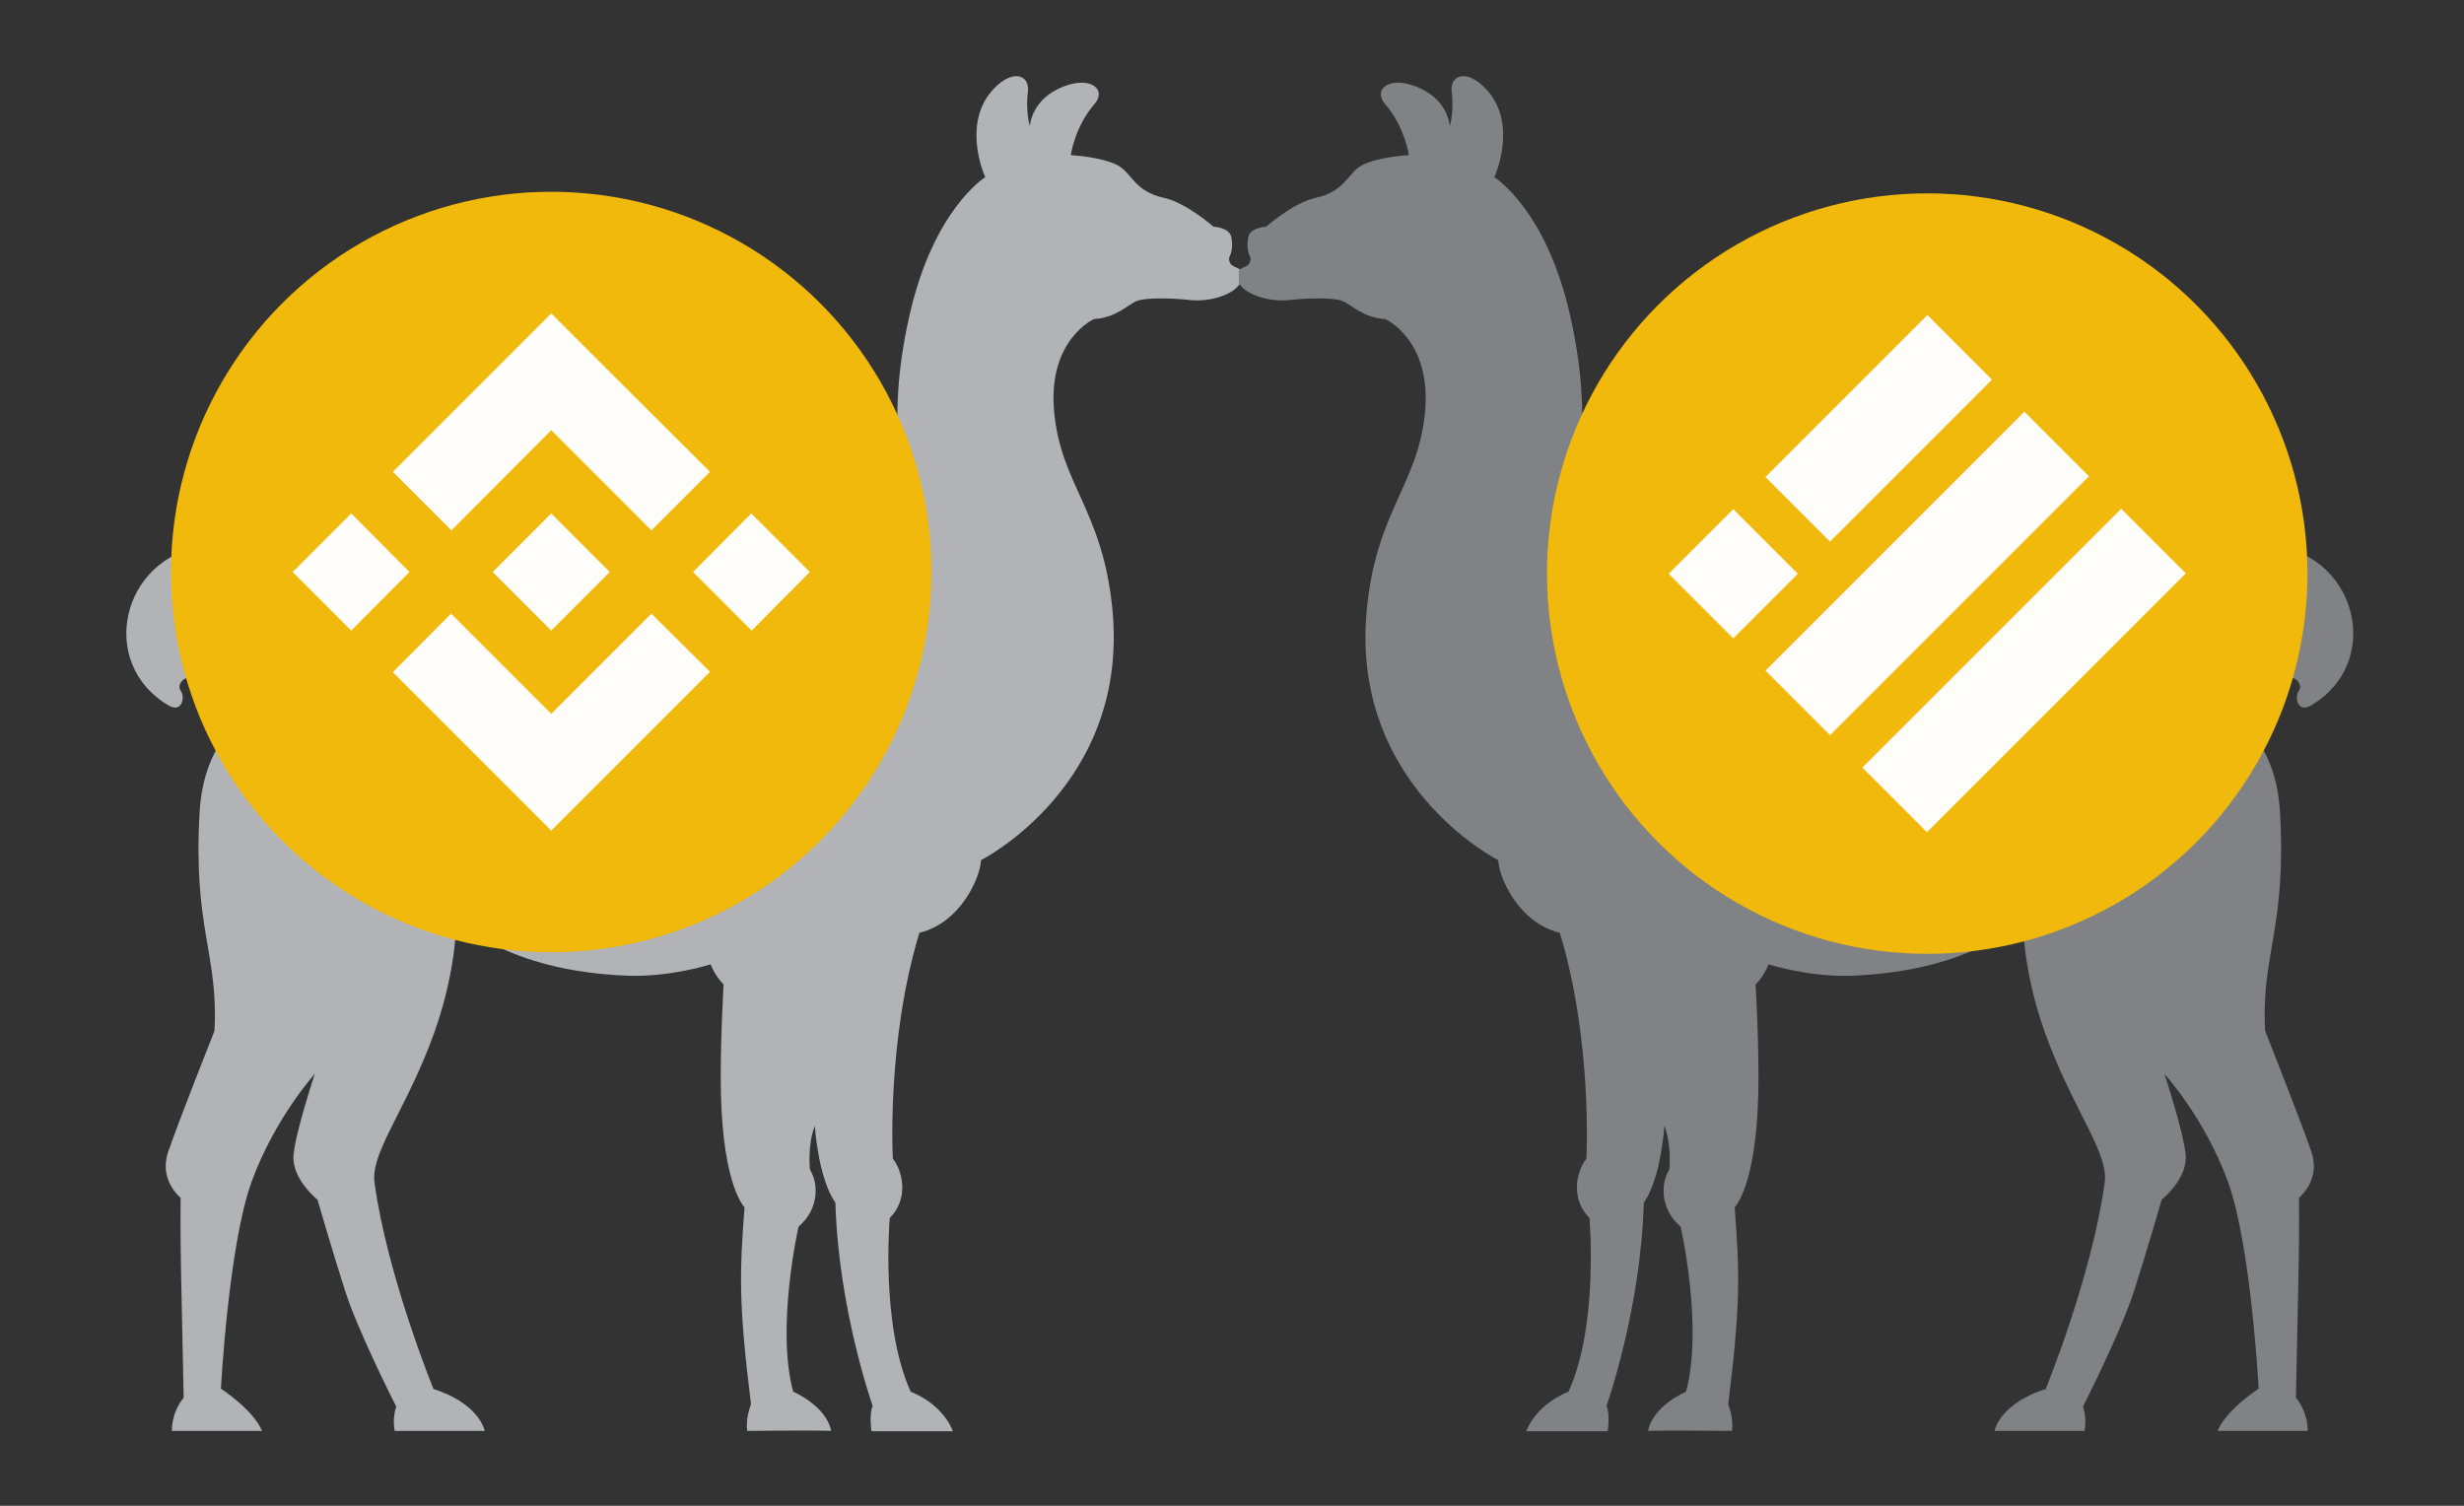 <?xml version="1.0" encoding="UTF-8" standalone="no"?>
<svg
   xmlns:dc="http://purl.org/dc/elements/1.1/"
   xmlns:cc="http://creativecommons.org/ns#"
   xmlns:rdf="http://www.w3.org/1999/02/22-rdf-syntax-ns#"
   xmlns:svg="http://www.w3.org/2000/svg"
   xmlns="http://www.w3.org/2000/svg"
   xmlns:sodipodi="http://sodipodi.sourceforge.net/DTD/sodipodi-0.dtd"
   xmlns:inkscape="http://www.inkscape.org/namespaces/inkscape"
   version="1.1"
   x="0px"
   y="0px"
   viewBox="0 0 648 396"
   style="enable-background:new 0 0 648 396;"
   xml:space="preserve"
   id="svg25"
   sodipodi:docname="bnb-busd.svg"
   inkscape:version="1.0.2-2 (e86c870879, 2021-01-15)"><rect x="0" y="0" width="648" height="396" fill="#333333" stroke="none"/><defs
   id="defs29" /><sodipodi:namedview
   pagecolor="#ffffff"
   bordercolor="#666666"
   borderopacity="1"
   objecttolerance="10"
   gridtolerance="10"
   guidetolerance="10"
   inkscape:pageopacity="0"
   inkscape:pageshadow="2"
   inkscape:window-width="1920"
   inkscape:window-height="1018"
   id="namedview27"
   showgrid="false"
   inkscape:zoom="1.0421558"
   inkscape:cx="-16.656543"
   inkscape:cy="106.37492"
   inkscape:window-x="2729"
   inkscape:window-y="-6"
   inkscape:window-maximized="1"
   inkscape:current-layer="layer2"
   inkscape:pagecheckerboard="false"
   showguides="true"
   inkscape:guide-bbox="true"
   inkscape:document-rotation="0"><sodipodi:guide
     position="265.465,292.019"
     orientation="1,0"
     id="guide207" /><sodipodi:guide
     position="43.18,345.384"
     orientation="0,-1"
     id="guide209" /><sodipodi:guide
     position="358.929,283.708"
     orientation="1,0"
     id="guide211" /><sodipodi:guide
     position="292.605,280.994"
     orientation="1,0"
     id="guide213" /><sodipodi:guide
     position="386.917,259.281"
     orientation="1,0"
     id="guide215" /></sodipodi:namedview>
<style
   type="text/css"
   id="style2">
	.st0{fill-rule:evenodd;clip-rule:evenodd;fill:#B1B3B6;}
	.st1{fill-rule:evenodd;clip-rule:evenodd;fill:#F48FA6;}
	.st2{fill-rule:evenodd;clip-rule:evenodd;fill:#FFFFFF;}
	.st3{fill-rule:evenodd;clip-rule:evenodd;fill:#808285;}
</style>
<g
   id="Background">
</g>
<g
   id="Guides">
</g>
<g
   id="Foreground">
	<path
   class="st0"
   d="m 326,74.7 c -1.6,2.6 -7.4,4.8 -13.1,4.2 -4.5,-0.5 -11.3,-0.7 -13.8,0.2 -2.4,0.9 -5.5,4.5 -11.4,4.8 0,0 -12.1,5.4 -10.5,24.1 1.7,19.4 12.7,26 15.3,51.8 4.8,46.6 -34.5,66.4 -34.5,66.4 -0.3,5.1 -5.7,16.6 -16.2,19.1 -8.7,28.5 -7,59.4 -7,59.4 2.8,3.6 4.1,10.7 -0.8,15.6 0,0 -2.5,28.1 5.5,45.7 4.7,1.9 9.2,5.5 11.1,10.4 0,0 -14.1,0 -21.4,0 0,0 -0.7,-4.3 0.3,-6.7 0,0 -9,-25.3 -9.8,-53.4 -4.6,-6.6 -5.4,-20.2 -5.4,-20.2 -2,4.9 -1.3,11.5 -1.3,11.5 2.4,3.8 2.3,10.5 -3,15 0,0 -6,26.5 -1.4,43.4 0,0 8.6,3.6 10,10.3 -6,-0.2 -14.1,0 -22.1,0 0,0 -0.5,-3.1 1,-7 -3.3,-26.8 -3,-34.3 -1.7,-51.8 0,0 -5.6,-5.4 -6.2,-29.7 -0.3,-12.2 0.7,-28.9 0.7,-28.9 0,0 -2.2,-2.1 -3.4,-5.3 0,0 -10.5,3.4 -21.8,3 -32.4,-1.2 -45.1,-14.9 -45.1,-14.9 0,0 0.3,14.5 -7,33.1 -7.2,18.5 -15.6,28.7 -14.5,36.3 3.4,24.6 15.5,54.2 15.5,54.2 0,0 11.1,3 13.5,11 h -23.7 c -0.7,-3.4 0.4,-6.4 0.4,-6.4 0,0 -10,-19.6 -13.5,-30.6 -3.5,-11 -7.2,-23.8 -7.2,-23.8 0,0 -6.9,-5.5 -6.3,-11.8 0.6,-6.3 5.6,-21.3 5.6,-21.3 0,0 -10.5,11.6 -16.6,28.3 -6.1,16.7 -8.1,54.5 -8.1,54.5 0,0 8.5,5.5 10.8,11.1 0,0 -14.7,0 -23.7,0 0,-5.3 3.1,-8.7 3.1,-8.7 0,0 -0.5,-23.9 -0.7,-33.6 -0.2,-9.8 -0.1,-19 -0.1,-19 0,0 -5.8,-4.6 -3.3,-12 2.5,-7.4 12.2,-31.9 12.2,-31.9 1.1,-20.2 -5.7,-26.9 -3.9,-57.7 1.3,-21.1 14.7,-26.4 14.7,-26.4 -4.8,0.3 -13,-2.7 -15.5,-7.4 -1.8,-3.3 -5.8,0.1 -4.1,2.2 1,1.2 0.5,5.9 -3.3,3.7 -18.7,-11 -12.5,-38.7 9.4,-42 18.9,-2.8 26.7,15.6 27.6,19 1,3.4 5,2.9 5,2.9 14.7,-12.5 73.1,-1.5 73.1,-1.5 0,0 18.6,-3.7 37.7,-5.4 15.5,-1.3 31.4,0.8 31.4,0.8 0,0 3,-0.3 7.2,-19.3 3.4,-15 -3.3,-26.7 3.4,-56.7 6.3,-28.3 20,-36.7 20,-36.7 0,0 -6.4,-13.9 2.1,-23.1 5.2,-5.6 9.8,-3.8 9.1,0.9 -0.4,2.9 -0.1,6.6 0.5,8.7 0.5,-3.3 2.5,-8 9.3,-10.5 7.2,-2.6 10.9,1.2 7.7,4.8 -5.2,6 -6.2,13.4 -6.2,13.4 v 0 c 0,0 7.9,0.4 12.2,2.6 3.9,2 4.4,6.9 12.2,8.6 6,1.3 13.1,7.6 13.1,7.6 0,0 4.2,0.2 4.7,2.7 0.4,2.2 0.3,3.7 -0.6,5.6 0.1,2.5 2.1,2.1 3.1,3.2 v 3.6 z"
   id="path6" />
	
	
	<path
   class="st3"
   d="m 326,74.7 c 1.6,2.6 7.4,4.8 13.1,4.2 4.5,-0.5 11.3,-0.7 13.8,0.2 2.4,0.9 5.5,4.5 11.4,4.8 0,0 12.1,5.4 10.5,24.1 -1.7,19.4 -12.7,26 -15.3,51.8 -4.8,46.6 34.5,66.4 34.5,66.4 0.3,5.1 5.7,16.6 16.2,19.1 8.7,28.5 7,59.4 7,59.4 -2.8,3.6 -4.1,10.7 0.8,15.6 0,0 2.5,28.1 -5.5,45.7 -4.7,1.9 -9.2,5.5 -11.1,10.4 0,0 14.1,0 21.4,0 0,0 0.7,-4.3 -0.3,-6.7 0,0 9,-25.3 9.8,-53.4 4.6,-6.6 5.4,-20.2 5.4,-20.2 2,4.9 1.3,11.5 1.3,11.5 -2.4,3.8 -2.3,10.5 3,15 0,0 6,26.5 1.4,43.4 0,0 -8.6,3.6 -10,10.3 6,-0.2 14.1,0 22.1,0 0,0 0.5,-3.1 -1,-7 3.3,-26.8 3,-34.3 1.7,-51.8 0,0 5.6,-5.4 6.2,-29.7 0.3,-12.2 -0.7,-28.9 -0.7,-28.9 0,0 2.2,-2.1 3.4,-5.3 0,0 10.5,3.4 21.8,3 32.4,-1.2 45.1,-14.9 45.1,-14.9 0,0 -0.3,14.5 7,33.1 7.2,18.5 15.6,28.7 14.5,36.3 -3.4,24.6 -15.5,54.2 -15.5,54.2 0,0 -11.1,3 -13.5,11 h 23.7 c 0.7,-3.4 -0.4,-6.4 -0.4,-6.4 0,0 10,-19.6 13.5,-30.6 3.5,-11 7.2,-23.8 7.2,-23.8 0,0 6.9,-5.5 6.3,-11.8 -0.6,-6.3 -5.6,-21.3 -5.6,-21.3 0,0 10.6,11.6 16.7,28.3 6.1,16.7 8.1,54.5 8.1,54.5 0,0 -8.5,5.5 -10.8,11.1 0,0 14.7,0 23.7,0 0,-5.3 -3.1,-8.7 -3.1,-8.7 0,0 0.5,-23.9 0.7,-33.6 0.2,-9.8 0.1,-19 0.1,-19 0,0 5.8,-4.6 3.3,-12 -2.5,-7.4 -12.2,-31.9 -12.2,-31.9 -1.1,-20.2 5.7,-26.9 3.9,-57.7 -1.3,-21.1 -14.7,-26.4 -14.7,-26.4 4.8,0.3 13,-2.7 15.5,-7.4 1.8,-3.3 5.8,0.1 4.1,2.2 -1,1.2 -0.5,5.9 3.3,3.7 18.7,-11 12.5,-38.7 -9.4,-42 -18.9,-2.8 -26.7,15.6 -27.6,19 -1,3.4 -5,2.9 -5,2.9 -14.7,-12.5 -73.1,-1.5 -73.1,-1.5 0,0 -18.6,-3.7 -37.7,-5.4 -15.5,-1.3 -31.4,0.8 -31.4,0.8 0,0 -3,-0.3 -7.2,-19.3 C 413,125 419.7,113.3 413,83.3 406.7,55 393,46.6 393,46.6 c 0,0 6.4,-13.9 -2.1,-23.1 -5.2,-5.6 -9.8,-3.8 -9.1,0.9 0.4,2.9 0.1,6.6 -0.5,8.7 -0.5,-3.3 -2.5,-8 -9.3,-10.5 -7.2,-2.6 -10.9,1.2 -7.7,4.8 5.2,6 6.2,13.4 6.2,13.4 v 0 c 0,0 -7.9,0.4 -12.2,2.6 -3.9,2 -4.4,6.9 -12.2,8.6 -6,1.3 -13.1,7.6 -13.1,7.6 0,0 -4.2,0.2 -4.7,2.7 -0.4,2.2 -0.3,3.7 0.6,5.6 -0.1,2.5 -2.1,2.1 -3.1,3.2 v 3.6 z"
   id="path22" />
</g><g
   inkscape:groupmode="layer"
   id="layer1"
   inkscape:label="Layer 1"
   style="display:inline" />
<g
   inkscape:groupmode="layer"
   id="layer2"
   inkscape:label="Layer 2"
   style="display:inline"><circle
     cx="506.838"
     cy="150.85"
     fill="#f0b90b"
     id="circle28"
     style="stroke-width:2.299"
     r="100" /><path
     fill="#fffdfa"
     fill-rule="evenodd"
     d="m 464.279,125.45 42.6,-42.6 16.986,16.986 -42.6,42.6 z m 0.03,50.906 68.08,-68.078 16.986,16.986 -68.08,68.078 z m 93.54,-42.57 -68.078,68.078 16.986,16.986 68.078,-68.08 -16.986,-16.986 z m -119.011,17.099 16.986,-16.986 16.986,16.986 -16.986,16.986 z"
     id="path30"
     style="stroke-width:2.299" /></g><g
   inkscape:groupmode="layer"
   id="layer3"
   inkscape:label="Layer 3" /><circle
   cx="144.969"
   cy="150.432"
   fill="#f0b90b"
   id="circle22"
   style="stroke-width:3.448"
   r="100" /><path
   fill="#fffdfa"
   d="M 107.676,150.432 92.376,165.839 76.969,150.432 92.376,135.025 Z m 37.293,-37.293 26.352,26.352 15.407,-15.407 -26.348,-26.245 -15.41,-15.407 -41.652,41.648 15.407,15.407 z m 52.593,21.886 -15.3,15.407 15.407,15.407 15.3,-15.407 z m -52.593,52.7 -26.348,-26.352 -15.3,15.407 41.648,41.652 41.755,-41.755 -15.407,-15.3 z m 0,-21.886 15.407,-15.407 -15.407,-15.407 -15.407,15.407 z"
   id="path24"
   style="stroke-width:3.448" /></svg>
